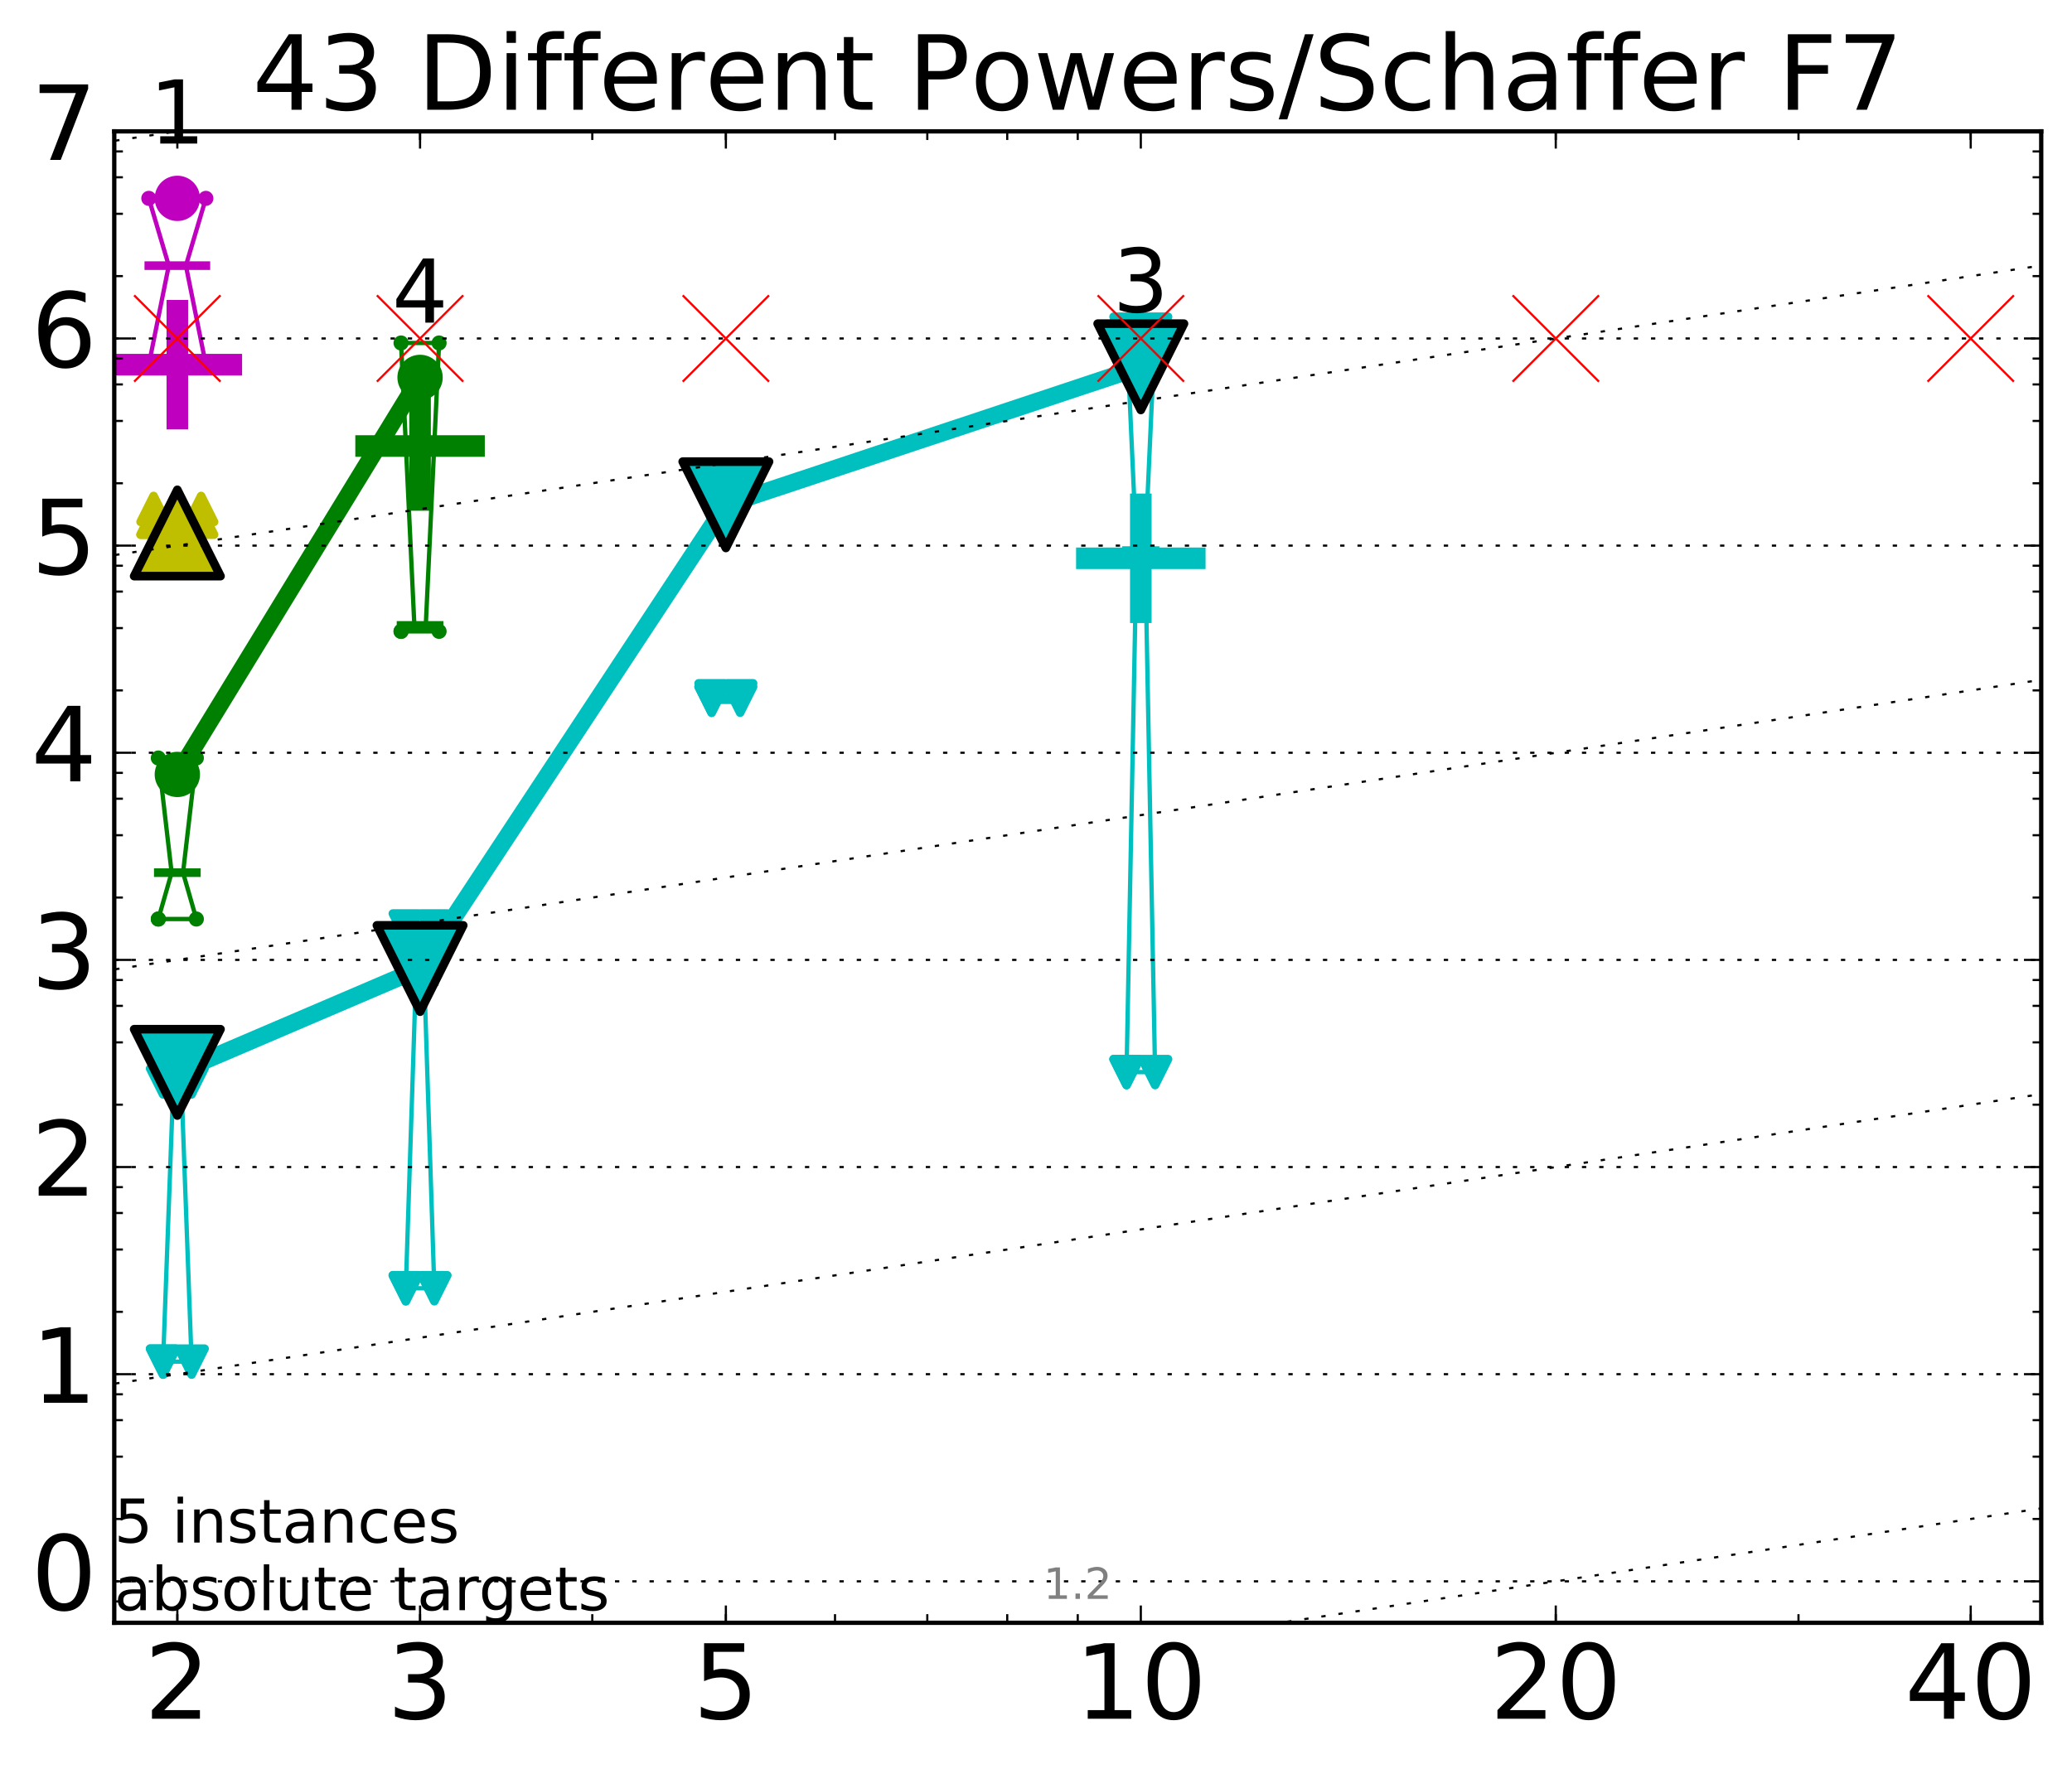 <?xml version="1.0" encoding="utf-8" standalone="no"?>
<!DOCTYPE svg PUBLIC "-//W3C//DTD SVG 1.1//EN"
  "http://www.w3.org/Graphics/SVG/1.1/DTD/svg11.dtd">
<!-- Created with matplotlib (http://matplotlib.org/) -->
<svg height="410pt" version="1.1" viewBox="0 0 480 410" width="480pt" xmlns="http://www.w3.org/2000/svg" xmlns:xlink="http://www.w3.org/1999/xlink">
 <defs>
  <style type="text/css">
*{stroke-linecap:butt;stroke-linejoin:round;stroke-miterlimit:100000;}
  </style>
 </defs>
 <g id="figure_1">
  <g id="patch_1">
   <path d="M 0 410.464 
L 480.07 410.464 
L 480.07 0 
L 0 0 
z
" style="fill:#ffffff;"/>
  </g>
  <g id="axes_1">
   <g id="patch_2">
    <path d="M 26.47 376.036 
L 472.87 376.036 
L 472.87 30.436 
L 26.47 30.436 
z
" style="fill:#ffffff;"/>
   </g>
   <g id="line2d_1">
    <defs>
     <path d="M -15 0 
L 15 0 
M 0 15 
L 0 -15 
" id="m4fd46cefb1" style="stroke:#00bfbf;stroke-width:5.0;"/>
    </defs>
    <g clip-path="url(#p96c2d76f89)">
     <use style="fill:#00bfbf;stroke:#00bfbf;stroke-width:5.0;" x="264.282" xlink:href="#m4fd46cefb1" y="129.37"/>
    </g>
   </g>
   <g id="line2d_2">
    <defs>
     <path d="M -15 0 
L 15 0 
M 0 15 
L 0 -15 
" id="m52aa591053" style="stroke:#008000;stroke-width:5.0;"/>
    </defs>
    <g clip-path="url(#p96c2d76f89)">
     <use style="fill:#008000;stroke:#008000;stroke-width:5.0;" x="97.312" xlink:href="#m52aa591053" y="103.351"/>
    </g>
   </g>
   <g id="line2d_3">
    <defs>
     <path d="M -15 0 
L 15 0 
M 0 15 
L 0 -15 
" id="mc93c96a874" style="stroke:#bf00bf;stroke-width:5.0;"/>
    </defs>
    <g clip-path="url(#p96c2d76f89)">
     <use style="fill:#bf00bf;stroke:#bf00bf;stroke-width:5.0;" x="41.082" xlink:href="#mc93c96a874" y="84.502"/>
    </g>
   </g>
   <g id="line2d_4">
    <path clip-path="url(#p96c2d76f89)" d="M 37.777 315.523 
L 40.09 252.714 
L 37.777 250.598 
L 44.386 250.598 
L 42.073 252.714 
L 44.386 315.523 
L 37.777 315.523 
" style="fill:none;stroke:#00bfbf;stroke-linecap:square;"/>
   </g>
   <g id="line2d_5">
    <path clip-path="url(#p96c2d76f89)" d="M 37.777 315.523 
L 44.386 315.523 
L 44.386 250.598 
L 37.777 250.598 
L 37.777 315.523 
" style="fill:none;"/>
    <defs>
     <path d="M -0 3 
L 3 -3 
L -3 -3 
z
" id="mcf5b5452c5" style="stroke:#00bfbf;stroke-linejoin:miter;stroke-width:2.0;"/>
    </defs>
    <g clip-path="url(#p96c2d76f89)">
     <use style="fill:#00bfbf;stroke:#00bfbf;stroke-linejoin:miter;stroke-width:2.0;" x="37.777" xlink:href="#mcf5b5452c5" y="315.523"/>
     <use style="fill:#00bfbf;stroke:#00bfbf;stroke-linejoin:miter;stroke-width:2.0;" x="44.386" xlink:href="#mcf5b5452c5" y="315.523"/>
     <use style="fill:#00bfbf;stroke:#00bfbf;stroke-linejoin:miter;stroke-width:2.0;" x="44.386" xlink:href="#mcf5b5452c5" y="250.598"/>
     <use style="fill:#00bfbf;stroke:#00bfbf;stroke-linejoin:miter;stroke-width:2.0;" x="37.777" xlink:href="#mcf5b5452c5" y="250.598"/>
     <use style="fill:#00bfbf;stroke:#00bfbf;stroke-linejoin:miter;stroke-width:2.0;" x="37.777" xlink:href="#mcf5b5452c5" y="315.523"/>
    </g>
   </g>
   <g id="line2d_6">
    <path clip-path="url(#p96c2d76f89)" d="M 37.777 252.714 
L 44.386 252.714 
" style="fill:none;stroke:#00bfbf;stroke-linecap:square;stroke-width:2.0;"/>
   </g>
   <g id="line2d_7">
    <path clip-path="url(#p96c2d76f89)" d="M 94.008 298.518 
L 96.321 227.438 
L 94.008 214.691 
L 100.617 214.691 
L 98.304 227.438 
L 100.617 298.518 
L 94.008 298.518 
" style="fill:none;stroke:#00bfbf;stroke-linecap:square;"/>
   </g>
   <g id="line2d_8">
    <path clip-path="url(#p96c2d76f89)" d="M 94.008 298.518 
L 100.617 298.518 
L 100.617 214.691 
L 94.008 214.691 
L 94.008 298.518 
" style="fill:none;"/>
    <g clip-path="url(#p96c2d76f89)">
     <use style="fill:#00bfbf;stroke:#00bfbf;stroke-linejoin:miter;stroke-width:2.0;" x="94.008" xlink:href="#mcf5b5452c5" y="298.518"/>
     <use style="fill:#00bfbf;stroke:#00bfbf;stroke-linejoin:miter;stroke-width:2.0;" x="100.617" xlink:href="#mcf5b5452c5" y="298.518"/>
     <use style="fill:#00bfbf;stroke:#00bfbf;stroke-linejoin:miter;stroke-width:2.0;" x="100.617" xlink:href="#mcf5b5452c5" y="214.691"/>
     <use style="fill:#00bfbf;stroke:#00bfbf;stroke-linejoin:miter;stroke-width:2.0;" x="94.008" xlink:href="#mcf5b5452c5" y="214.691"/>
     <use style="fill:#00bfbf;stroke:#00bfbf;stroke-linejoin:miter;stroke-width:2.0;" x="94.008" xlink:href="#mcf5b5452c5" y="298.518"/>
    </g>
   </g>
   <g id="line2d_9">
    <path clip-path="url(#p96c2d76f89)" d="M 94.008 227.438 
L 100.617 227.438 
" style="fill:none;stroke:#00bfbf;stroke-linecap:square;stroke-width:2.0;"/>
   </g>
   <g id="line2d_10">
    <path clip-path="url(#p96c2d76f89)" d="M 164.85 162.142 
L 167.163 162.142 
L 164.85 161.35 
L 171.459 161.35 
L 169.146 162.142 
L 171.459 162.142 
L 164.85 162.142 
" style="fill:none;stroke:#00bfbf;stroke-linecap:square;"/>
   </g>
   <g id="line2d_11">
    <path clip-path="url(#p96c2d76f89)" d="M 164.85 162.142 
L 171.459 162.142 
L 171.459 161.35 
L 164.85 161.35 
L 164.85 162.142 
" style="fill:none;"/>
    <g clip-path="url(#p96c2d76f89)">
     <use style="fill:#00bfbf;stroke:#00bfbf;stroke-linejoin:miter;stroke-width:2.0;" x="164.85" xlink:href="#mcf5b5452c5" y="162.142"/>
     <use style="fill:#00bfbf;stroke:#00bfbf;stroke-linejoin:miter;stroke-width:2.0;" x="171.459" xlink:href="#mcf5b5452c5" y="162.142"/>
     <use style="fill:#00bfbf;stroke:#00bfbf;stroke-linejoin:miter;stroke-width:2.0;" x="171.459" xlink:href="#mcf5b5452c5" y="161.35"/>
     <use style="fill:#00bfbf;stroke:#00bfbf;stroke-linejoin:miter;stroke-width:2.0;" x="164.85" xlink:href="#mcf5b5452c5" y="161.35"/>
     <use style="fill:#00bfbf;stroke:#00bfbf;stroke-linejoin:miter;stroke-width:2.0;" x="164.85" xlink:href="#mcf5b5452c5" y="162.142"/>
    </g>
   </g>
   <g id="line2d_12">
    <path clip-path="url(#p96c2d76f89)" d="M 164.85 162.142 
L 171.459 162.142 
" style="fill:none;stroke:#00bfbf;stroke-linecap:square;stroke-width:2.0;"/>
   </g>
   <g id="line2d_13">
    <path clip-path="url(#p96c2d76f89)" d="M 260.977 248.429 
L 263.29 127.574 
L 260.977 76.402 
L 267.586 76.402 
L 265.273 127.574 
L 267.586 248.429 
L 260.977 248.429 
" style="fill:none;stroke:#00bfbf;stroke-linecap:square;"/>
   </g>
   <g id="line2d_14">
    <path clip-path="url(#p96c2d76f89)" d="M 260.977 248.429 
L 267.586 248.429 
L 267.586 76.402 
L 260.977 76.402 
L 260.977 248.429 
" style="fill:none;"/>
    <g clip-path="url(#p96c2d76f89)">
     <use style="fill:#00bfbf;stroke:#00bfbf;stroke-linejoin:miter;stroke-width:2.0;" x="260.977" xlink:href="#mcf5b5452c5" y="248.429"/>
     <use style="fill:#00bfbf;stroke:#00bfbf;stroke-linejoin:miter;stroke-width:2.0;" x="267.586" xlink:href="#mcf5b5452c5" y="248.429"/>
     <use style="fill:#00bfbf;stroke:#00bfbf;stroke-linejoin:miter;stroke-width:2.0;" x="267.586" xlink:href="#mcf5b5452c5" y="76.402"/>
     <use style="fill:#00bfbf;stroke:#00bfbf;stroke-linejoin:miter;stroke-width:2.0;" x="260.977" xlink:href="#mcf5b5452c5" y="76.402"/>
     <use style="fill:#00bfbf;stroke:#00bfbf;stroke-linejoin:miter;stroke-width:2.0;" x="260.977" xlink:href="#mcf5b5452c5" y="248.429"/>
    </g>
   </g>
   <g id="line2d_15">
    <path clip-path="url(#p96c2d76f89)" d="M 260.977 127.574 
L 267.586 127.574 
" style="fill:none;stroke:#00bfbf;stroke-linecap:square;stroke-width:2.0;"/>
   </g>
   <g id="line2d_16">
    <path clip-path="url(#p96c2d76f89)" d="M 41.082 248.494 
L 97.312 224.43 
" style="fill:none;stroke:#00bfbf;stroke-linecap:square;stroke-width:4.0;"/>
   </g>
   <g id="line2d_17">
    <path clip-path="url(#p96c2d76f89)" d="M 97.312 224.43 
L 168.155 116.975 
" style="fill:none;stroke:#00bfbf;stroke-linecap:square;stroke-width:4.0;"/>
   </g>
   <g id="line2d_18">
    <path clip-path="url(#p96c2d76f89)" d="M 168.155 116.975 
L 264.282 85 
" style="fill:none;stroke:#00bfbf;stroke-linecap:square;stroke-width:4.0;"/>
   </g>
   <g id="line2d_19">
    <path clip-path="url(#p96c2d76f89)" d="M 41.082 248.494 
L 97.312 224.43 
L 168.155 116.975 
L 264.282 85 
" style="fill:none;"/>
    <defs>
     <path d="M -0 10 
L 10 -10 
L -10 -10 
z
" id="mdb2dae4ef2" style="stroke:#000000;stroke-linejoin:miter;stroke-width:2.0;"/>
    </defs>
    <g clip-path="url(#p96c2d76f89)">
     <use style="fill:#00bfbf;stroke:#000000;stroke-linejoin:miter;stroke-width:2.0;" x="41.082" xlink:href="#mdb2dae4ef2" y="248.494"/>
     <use style="fill:#00bfbf;stroke:#000000;stroke-linejoin:miter;stroke-width:2.0;" x="97.312" xlink:href="#mdb2dae4ef2" y="224.43"/>
     <use style="fill:#00bfbf;stroke:#000000;stroke-linejoin:miter;stroke-width:2.0;" x="168.155" xlink:href="#mdb2dae4ef2" y="116.975"/>
     <use style="fill:#00bfbf;stroke:#000000;stroke-linejoin:miter;stroke-width:2.0;" x="264.282" xlink:href="#mdb2dae4ef2" y="85"/>
    </g>
   </g>
   <g id="line2d_20">
    <path clip-path="url(#p96c2d76f89)" d="M 36.676 212.96 
L 39.76 202.219 
L 36.676 175.65 
L 45.488 175.65 
L 42.403 202.219 
L 45.488 212.96 
L 36.676 212.96 
" style="fill:none;stroke:#008000;stroke-linecap:square;"/>
   </g>
   <g id="line2d_21">
    <path clip-path="url(#p96c2d76f89)" d="M 36.676 212.96 
L 45.488 212.96 
L 45.488 175.65 
L 36.676 175.65 
L 36.676 212.96 
" style="fill:none;"/>
    <defs>
     <path d="M 0 1.5 
C 0.398 1.5 0.779 1.342 1.061 1.061 
C 1.342 0.779 1.5 0.398 1.5 0 
C 1.5 -0.398 1.342 -0.779 1.061 -1.061 
C 0.779 -1.342 0.398 -1.5 0 -1.5 
C -0.398 -1.5 -0.779 -1.342 -1.061 -1.061 
C -1.342 -0.779 -1.5 -0.398 -1.5 0 
C -1.5 0.398 -1.342 0.779 -1.061 1.061 
C -0.779 1.342 -0.398 1.5 0 1.5 
z
" id="ma5c322ac0b" style="stroke:#008000;stroke-width:0.5;"/>
    </defs>
    <g clip-path="url(#p96c2d76f89)">
     <use style="fill:#008000;stroke:#008000;stroke-width:0.5;" x="36.676" xlink:href="#ma5c322ac0b" y="212.96"/>
     <use style="fill:#008000;stroke:#008000;stroke-width:0.5;" x="45.488" xlink:href="#ma5c322ac0b" y="212.96"/>
     <use style="fill:#008000;stroke:#008000;stroke-width:0.5;" x="45.488" xlink:href="#ma5c322ac0b" y="175.65"/>
     <use style="fill:#008000;stroke:#008000;stroke-width:0.5;" x="36.676" xlink:href="#ma5c322ac0b" y="175.65"/>
     <use style="fill:#008000;stroke:#008000;stroke-width:0.5;" x="36.676" xlink:href="#ma5c322ac0b" y="212.96"/>
    </g>
   </g>
   <g id="line2d_22">
    <path clip-path="url(#p96c2d76f89)" d="M 36.676 202.219 
L 45.488 202.219 
" style="fill:none;stroke:#008000;stroke-linecap:square;stroke-width:2.0;"/>
   </g>
   <g id="line2d_23">
    <path clip-path="url(#p96c2d76f89)" d="M 92.906 146.301 
L 95.991 144.918 
L 92.906 79.477 
L 101.718 79.477 
L 98.634 144.918 
L 101.718 146.301 
L 92.906 146.301 
" style="fill:none;stroke:#008000;stroke-linecap:square;"/>
   </g>
   <g id="line2d_24">
    <path clip-path="url(#p96c2d76f89)" d="M 92.906 146.301 
L 101.718 146.301 
L 101.718 79.477 
L 92.906 79.477 
L 92.906 146.301 
" style="fill:none;"/>
    <g clip-path="url(#p96c2d76f89)">
     <use style="fill:#008000;stroke:#008000;stroke-width:0.5;" x="92.906" xlink:href="#ma5c322ac0b" y="146.301"/>
     <use style="fill:#008000;stroke:#008000;stroke-width:0.5;" x="101.718" xlink:href="#ma5c322ac0b" y="146.301"/>
     <use style="fill:#008000;stroke:#008000;stroke-width:0.5;" x="101.718" xlink:href="#ma5c322ac0b" y="79.477"/>
     <use style="fill:#008000;stroke:#008000;stroke-width:0.5;" x="92.906" xlink:href="#ma5c322ac0b" y="79.477"/>
     <use style="fill:#008000;stroke:#008000;stroke-width:0.5;" x="92.906" xlink:href="#ma5c322ac0b" y="146.301"/>
    </g>
   </g>
   <g id="line2d_25">
    <path clip-path="url(#p96c2d76f89)" d="M 92.906 144.918 
L 101.718 144.918 
" style="fill:none;stroke:#008000;stroke-linecap:square;stroke-width:2.0;"/>
   </g>
   <g id="line2d_26">
    <path clip-path="url(#p96c2d76f89)" d="M 41.082 179.456 
L 97.312 87.455 
" style="fill:none;stroke:#008000;stroke-linecap:square;stroke-width:4.0;"/>
   </g>
   <g id="line2d_27">
    <path clip-path="url(#p96c2d76f89)" d="M 41.082 179.456 
L 97.312 87.455 
" style="fill:none;"/>
    <defs>
     <path d="M 0 5 
C 1.326 5 2.598 4.473 3.536 3.536 
C 4.473 2.598 5 1.326 5 0 
C 5 -1.326 4.473 -2.598 3.536 -3.536 
C 2.598 -4.473 1.326 -5 0 -5 
C -1.326 -5 -2.598 -4.473 -3.536 -3.536 
C -4.473 -2.598 -5 -1.326 -5 0 
C -5 1.326 -4.473 2.598 -3.536 3.536 
C -2.598 4.473 -1.326 5 0 5 
z
" id="m3bf4ccebdd" style="stroke:#008000;stroke-width:0.5;"/>
    </defs>
    <g clip-path="url(#p96c2d76f89)">
     <use style="fill:#008000;stroke:#008000;stroke-width:0.5;" x="41.082" xlink:href="#m3bf4ccebdd" y="179.456"/>
     <use style="fill:#008000;stroke:#008000;stroke-width:0.5;" x="97.312" xlink:href="#m3bf4ccebdd" y="87.455"/>
    </g>
   </g>
   <g id="line2d_28">
    <path clip-path="url(#p96c2d76f89)" d="M 35.574 120.887 
L 39.429 119.357 
L 35.574 117.931 
L 46.589 117.931 
L 42.734 119.357 
L 46.589 120.887 
L 35.574 120.887 
" style="fill:none;stroke:#bfbf00;stroke-linecap:square;"/>
   </g>
   <g id="line2d_29">
    <path clip-path="url(#p96c2d76f89)" d="M 35.574 120.887 
L 46.589 120.887 
L 46.589 117.931 
L 35.574 117.931 
L 35.574 120.887 
" style="fill:none;"/>
    <defs>
     <path d="M 0 -3 
L -3 3 
L 3 3 
z
" id="m027281fdcb" style="stroke:#bfbf00;stroke-linejoin:miter;stroke-width:2.0;"/>
    </defs>
    <g clip-path="url(#p96c2d76f89)">
     <use style="fill:#bfbf00;stroke:#bfbf00;stroke-linejoin:miter;stroke-width:2.0;" x="35.574" xlink:href="#m027281fdcb" y="120.887"/>
     <use style="fill:#bfbf00;stroke:#bfbf00;stroke-linejoin:miter;stroke-width:2.0;" x="46.589" xlink:href="#m027281fdcb" y="120.887"/>
     <use style="fill:#bfbf00;stroke:#bfbf00;stroke-linejoin:miter;stroke-width:2.0;" x="46.589" xlink:href="#m027281fdcb" y="117.931"/>
     <use style="fill:#bfbf00;stroke:#bfbf00;stroke-linejoin:miter;stroke-width:2.0;" x="35.574" xlink:href="#m027281fdcb" y="117.931"/>
     <use style="fill:#bfbf00;stroke:#bfbf00;stroke-linejoin:miter;stroke-width:2.0;" x="35.574" xlink:href="#m027281fdcb" y="120.887"/>
    </g>
   </g>
   <g id="line2d_30">
    <path clip-path="url(#p96c2d76f89)" d="M 35.574 119.357 
L 46.589 119.357 
" style="fill:none;stroke:#bfbf00;stroke-linecap:square;stroke-width:2.0;"/>
   </g>
   <g id="line2d_31">
    <path clip-path="url(#p96c2d76f89)" d="M 41.082 123.502 
" style="fill:none;"/>
    <defs>
     <path d="M 0 -10 
L -10 10 
L 10 10 
z
" id="m671e6e235b" style="stroke:#000000;stroke-linejoin:miter;stroke-width:2.0;"/>
    </defs>
    <g clip-path="url(#p96c2d76f89)">
     <use style="fill:#bfbf00;stroke:#000000;stroke-linejoin:miter;stroke-width:2.0;" x="41.082" xlink:href="#m671e6e235b" y="123.502"/>
    </g>
   </g>
   <g id="line2d_32">
    <path clip-path="url(#p96c2d76f89)" d="M 34.473 84.502 
L 39.099 61.554 
L 34.473 45.966 
L 47.691 45.966 
L 43.064 61.554 
L 47.691 84.502 
L 34.473 84.502 
" style="fill:none;stroke:#bf00bf;stroke-linecap:square;"/>
   </g>
   <g id="line2d_33">
    <path clip-path="url(#p96c2d76f89)" d="M 34.473 84.502 
L 47.691 84.502 
L 47.691 45.966 
L 34.473 45.966 
L 34.473 84.502 
" style="fill:none;"/>
    <defs>
     <path d="M 0 1.5 
C 0.398 1.5 0.779 1.342 1.061 1.061 
C 1.342 0.779 1.5 0.398 1.5 0 
C 1.5 -0.398 1.342 -0.779 1.061 -1.061 
C 0.779 -1.342 0.398 -1.5 0 -1.5 
C -0.398 -1.5 -0.779 -1.342 -1.061 -1.061 
C -1.342 -0.779 -1.5 -0.398 -1.5 0 
C -1.5 0.398 -1.342 0.779 -1.061 1.061 
C -0.779 1.342 -0.398 1.5 0 1.5 
z
" id="mb44e2ba766" style="stroke:#bf00bf;stroke-width:0.5;"/>
    </defs>
    <g clip-path="url(#p96c2d76f89)">
     <use style="fill:#bf00bf;stroke:#bf00bf;stroke-width:0.5;" x="34.473" xlink:href="#mb44e2ba766" y="84.502"/>
     <use style="fill:#bf00bf;stroke:#bf00bf;stroke-width:0.5;" x="47.691" xlink:href="#mb44e2ba766" y="84.502"/>
     <use style="fill:#bf00bf;stroke:#bf00bf;stroke-width:0.5;" x="47.691" xlink:href="#mb44e2ba766" y="45.966"/>
     <use style="fill:#bf00bf;stroke:#bf00bf;stroke-width:0.5;" x="34.473" xlink:href="#mb44e2ba766" y="45.966"/>
     <use style="fill:#bf00bf;stroke:#bf00bf;stroke-width:0.5;" x="34.473" xlink:href="#mb44e2ba766" y="84.502"/>
    </g>
   </g>
   <g id="line2d_34">
    <path clip-path="url(#p96c2d76f89)" d="M 34.473 61.554 
L 47.691 61.554 
" style="fill:none;stroke:#bf00bf;stroke-linecap:square;stroke-width:2.0;"/>
   </g>
   <g id="line2d_35">
    <path clip-path="url(#p96c2d76f89)" d="M 41.082 45.966 
" style="fill:none;"/>
    <defs>
     <path d="M 0 5 
C 1.326 5 2.598 4.473 3.536 3.536 
C 4.473 2.598 5 1.326 5 0 
C 5 -1.326 4.473 -2.598 3.536 -3.536 
C 2.598 -4.473 1.326 -5 0 -5 
C -1.326 -5 -2.598 -4.473 -3.536 -3.536 
C -4.473 -2.598 -5 -1.326 -5 0 
C -5 1.326 -4.473 2.598 -3.536 3.536 
C -2.598 4.473 -1.326 5 0 5 
z
" id="m6dce873155" style="stroke:#bf00bf;stroke-width:0.5;"/>
    </defs>
    <g clip-path="url(#p96c2d76f89)">
     <use style="fill:#bf00bf;stroke:#bf00bf;stroke-width:0.5;" x="41.082" xlink:href="#m6dce873155" y="45.966"/>
    </g>
   </g>
   <g id="line2d_36"/>
   <g id="line2d_37"/>
   <g id="line2d_38"/>
   <g id="line2d_39"/>
   <g id="line2d_40"/>
   <g id="line2d_41">
    <defs>
     <path d="M -10 10 
L 10 -10 
M -10 -10 
L 10 10 
" id="m601a0db86b" style="stroke:#ff0000;stroke-width:0.5;"/>
    </defs>
    <g clip-path="url(#p96c2d76f89)">
     <use style="fill:#ff0000;stroke:#ff0000;stroke-width:0.5;" x="41.082" xlink:href="#m601a0db86b" y="78.436"/>
     <use style="fill:#ff0000;stroke:#ff0000;stroke-width:0.5;" x="97.312" xlink:href="#m601a0db86b" y="78.436"/>
     <use style="fill:#ff0000;stroke:#ff0000;stroke-width:0.5;" x="168.155" xlink:href="#m601a0db86b" y="78.436"/>
     <use style="fill:#ff0000;stroke:#ff0000;stroke-width:0.5;" x="264.282" xlink:href="#m601a0db86b" y="78.436"/>
     <use style="fill:#ff0000;stroke:#ff0000;stroke-width:0.5;" x="360.409" xlink:href="#m601a0db86b" y="78.436"/>
     <use style="fill:#ff0000;stroke:#ff0000;stroke-width:0.5;" x="456.536" xlink:href="#m601a0db86b" y="78.436"/>
    </g>
   </g>
   <g id="line2d_42">
    <path clip-path="url(#p96c2d76f89)" d="M 60.857 411.464 
L 481.07 348.299 
" style="fill:none;stroke:#000000;stroke-dasharray:1,3;stroke-dashoffset:0.0;stroke-width:0.5;"/>
   </g>
   <g id="line2d_43">
    <path clip-path="url(#p96c2d76f89)" d="M -1 324.762 
L 481.07 252.299 
" style="fill:none;stroke:#000000;stroke-dasharray:1,3;stroke-dashoffset:0.0;stroke-width:0.5;"/>
   </g>
   <g id="line2d_44">
    <path clip-path="url(#p96c2d76f89)" d="M -1 228.762 
L 481.07 156.299 
" style="fill:none;stroke:#000000;stroke-dasharray:1,3;stroke-dashoffset:0.0;stroke-width:0.5;"/>
   </g>
   <g id="line2d_45">
    <path clip-path="url(#p96c2d76f89)" d="M -1 132.762 
L 481.07 60.299 
" style="fill:none;stroke:#000000;stroke-dasharray:1,3;stroke-dashoffset:0.0;stroke-width:0.5;"/>
   </g>
   <g id="line2d_46">
    <path clip-path="url(#p96c2d76f89)" d="M -1 36.762 
L 250.216 -1 
" style="fill:none;stroke:#000000;stroke-dasharray:1,3;stroke-dashoffset:0.0;stroke-width:0.5;"/>
   </g>
   <g id="patch_3">
    <path d="M 26.47 30.436 
L 472.87 30.436 
" style="fill:none;stroke:#000000;stroke-linecap:square;stroke-linejoin:miter;"/>
   </g>
   <g id="patch_4">
    <path d="M 472.87 376.036 
L 472.87 30.436 
" style="fill:none;stroke:#000000;stroke-linecap:square;stroke-linejoin:miter;"/>
   </g>
   <g id="patch_5">
    <path d="M 26.47 376.036 
L 472.87 376.036 
" style="fill:none;stroke:#000000;stroke-linecap:square;stroke-linejoin:miter;"/>
   </g>
   <g id="patch_6">
    <path d="M 26.47 376.036 
L 26.47 30.436 
" style="fill:none;stroke:#000000;stroke-linecap:square;stroke-linejoin:miter;"/>
   </g>
   <g id="matplotlib.axis_1">
    <g id="xtick_1">
     <g id="line2d_47">
      <defs>
       <path d="M 0 0 
L 0 -4 
" id="m927eafeaa1" style="stroke:#000000;stroke-width:0.5;"/>
      </defs>
      <g>
       <use style="stroke:#000000;stroke-width:0.5;" x="41.082" xlink:href="#m927eafeaa1" y="376.036"/>
      </g>
     </g>
     <g id="line2d_48">
      <defs>
       <path d="M 0 0 
L 0 4 
" id="m6b9cf4e0ba" style="stroke:#000000;stroke-width:0.5;"/>
      </defs>
      <g>
       <use style="stroke:#000000;stroke-width:0.5;" x="41.082" xlink:href="#m6b9cf4e0ba" y="30.436"/>
      </g>
     </g>
     <g id="text_1">
      <!-- 2 -->
      <defs>
       <path d="M 19.188 8.297 
L 53.609 8.297 
L 53.609 0 
L 7.328 0 
L 7.328 8.297 
Q 12.938 14.109 22.625 23.891 
Q 32.328 33.688 34.812 36.531 
Q 39.547 41.844 41.422 45.531 
Q 43.312 49.219 43.312 52.781 
Q 43.312 58.594 39.234 62.25 
Q 35.156 65.922 28.609 65.922 
Q 23.969 65.922 18.812 64.312 
Q 13.672 62.703 7.812 59.422 
L 7.812 69.391 
Q 13.766 71.781 18.938 73 
Q 24.125 74.219 28.422 74.219 
Q 39.75 74.219 46.484 68.547 
Q 53.219 62.891 53.219 53.422 
Q 53.219 48.922 51.531 44.891 
Q 49.859 40.875 45.406 35.406 
Q 44.188 33.984 37.641 27.219 
Q 31.109 20.453 19.188 8.297 
" id="BitstreamVeraSans-Roman-32"/>
      </defs>
      <g transform="translate(33.447 398.272)scale(0.24 -0.24)">
       <use xlink:href="#BitstreamVeraSans-Roman-32"/>
      </g>
     </g>
    </g>
    <g id="xtick_2">
     <g id="line2d_49">
      <g>
       <use style="stroke:#000000;stroke-width:0.5;" x="97.312" xlink:href="#m927eafeaa1" y="376.036"/>
      </g>
     </g>
     <g id="line2d_50">
      <g>
       <use style="stroke:#000000;stroke-width:0.5;" x="97.312" xlink:href="#m6b9cf4e0ba" y="30.436"/>
      </g>
     </g>
     <g id="text_2">
      <!-- 3 -->
      <defs>
       <path d="M 40.578 39.312 
Q 47.656 37.797 51.625 33 
Q 55.609 28.219 55.609 21.188 
Q 55.609 10.406 48.188 4.484 
Q 40.766 -1.422 27.094 -1.422 
Q 22.516 -1.422 17.656 -0.516 
Q 12.797 0.391 7.625 2.203 
L 7.625 11.719 
Q 11.719 9.328 16.594 8.109 
Q 21.484 6.891 26.812 6.891 
Q 36.078 6.891 40.938 10.547 
Q 45.797 14.203 45.797 21.188 
Q 45.797 27.641 41.281 31.266 
Q 36.766 34.906 28.719 34.906 
L 20.219 34.906 
L 20.219 43.016 
L 29.109 43.016 
Q 36.375 43.016 40.234 45.922 
Q 44.094 48.828 44.094 54.297 
Q 44.094 59.906 40.109 62.906 
Q 36.141 65.922 28.719 65.922 
Q 24.656 65.922 20.016 65.031 
Q 15.375 64.156 9.812 62.312 
L 9.812 71.094 
Q 15.438 72.656 20.344 73.438 
Q 25.25 74.219 29.594 74.219 
Q 40.828 74.219 47.359 69.109 
Q 53.906 64.016 53.906 55.328 
Q 53.906 49.266 50.438 45.094 
Q 46.969 40.922 40.578 39.312 
" id="BitstreamVeraSans-Roman-33"/>
      </defs>
      <g transform="translate(89.677 398.272)scale(0.24 -0.24)">
       <use xlink:href="#BitstreamVeraSans-Roman-33"/>
      </g>
     </g>
    </g>
    <g id="xtick_3">
     <g id="line2d_51">
      <g>
       <use style="stroke:#000000;stroke-width:0.5;" x="168.155" xlink:href="#m927eafeaa1" y="376.036"/>
      </g>
     </g>
     <g id="line2d_52">
      <g>
       <use style="stroke:#000000;stroke-width:0.5;" x="168.155" xlink:href="#m6b9cf4e0ba" y="30.436"/>
      </g>
     </g>
     <g id="text_3">
      <!-- 5 -->
      <defs>
       <path d="M 10.797 72.906 
L 49.516 72.906 
L 49.516 64.594 
L 19.828 64.594 
L 19.828 46.734 
Q 21.969 47.469 24.109 47.828 
Q 26.266 48.188 28.422 48.188 
Q 40.625 48.188 47.75 41.5 
Q 54.891 34.812 54.891 23.391 
Q 54.891 11.625 47.562 5.094 
Q 40.234 -1.422 26.906 -1.422 
Q 22.312 -1.422 17.547 -0.641 
Q 12.797 0.141 7.719 1.703 
L 7.719 11.625 
Q 12.109 9.234 16.797 8.062 
Q 21.484 6.891 26.703 6.891 
Q 35.156 6.891 40.078 11.328 
Q 45.016 15.766 45.016 23.391 
Q 45.016 31 40.078 35.438 
Q 35.156 39.891 26.703 39.891 
Q 22.75 39.891 18.812 39.016 
Q 14.891 38.141 10.797 36.281 
z
" id="BitstreamVeraSans-Roman-35"/>
      </defs>
      <g transform="translate(160.52 398.272)scale(0.24 -0.24)">
       <use xlink:href="#BitstreamVeraSans-Roman-35"/>
      </g>
     </g>
    </g>
    <g id="xtick_4">
     <g id="line2d_53">
      <g>
       <use style="stroke:#000000;stroke-width:0.5;" x="264.282" xlink:href="#m927eafeaa1" y="376.036"/>
      </g>
     </g>
     <g id="line2d_54">
      <g>
       <use style="stroke:#000000;stroke-width:0.5;" x="264.282" xlink:href="#m6b9cf4e0ba" y="30.436"/>
      </g>
     </g>
     <g id="text_4">
      <!-- 10 -->
      <defs>
       <path d="M 31.781 66.406 
Q 24.172 66.406 20.328 58.906 
Q 16.5 51.422 16.5 36.375 
Q 16.5 21.391 20.328 13.891 
Q 24.172 6.391 31.781 6.391 
Q 39.453 6.391 43.281 13.891 
Q 47.125 21.391 47.125 36.375 
Q 47.125 51.422 43.281 58.906 
Q 39.453 66.406 31.781 66.406 
M 31.781 74.219 
Q 44.047 74.219 50.516 64.516 
Q 56.984 54.828 56.984 36.375 
Q 56.984 17.969 50.516 8.266 
Q 44.047 -1.422 31.781 -1.422 
Q 19.531 -1.422 13.062 8.266 
Q 6.594 17.969 6.594 36.375 
Q 6.594 54.828 13.062 64.516 
Q 19.531 74.219 31.781 74.219 
" id="BitstreamVeraSans-Roman-30"/>
       <path d="M 12.406 8.297 
L 28.516 8.297 
L 28.516 63.922 
L 10.984 60.406 
L 10.984 69.391 
L 28.422 72.906 
L 38.281 72.906 
L 38.281 8.297 
L 54.391 8.297 
L 54.391 0 
L 12.406 0 
z
" id="BitstreamVeraSans-Roman-31"/>
      </defs>
      <g transform="translate(249.012 398.272)scale(0.24 -0.24)">
       <use xlink:href="#BitstreamVeraSans-Roman-31"/>
       <use x="63.623" xlink:href="#BitstreamVeraSans-Roman-30"/>
      </g>
     </g>
    </g>
    <g id="xtick_5">
     <g id="line2d_55">
      <g>
       <use style="stroke:#000000;stroke-width:0.5;" x="360.409" xlink:href="#m927eafeaa1" y="376.036"/>
      </g>
     </g>
     <g id="line2d_56">
      <g>
       <use style="stroke:#000000;stroke-width:0.5;" x="360.409" xlink:href="#m6b9cf4e0ba" y="30.436"/>
      </g>
     </g>
     <g id="text_5">
      <!-- 20 -->
      <g transform="translate(345.139 398.272)scale(0.24 -0.24)">
       <use xlink:href="#BitstreamVeraSans-Roman-32"/>
       <use x="63.623" xlink:href="#BitstreamVeraSans-Roman-30"/>
      </g>
     </g>
    </g>
    <g id="xtick_6">
     <g id="line2d_57">
      <g>
       <use style="stroke:#000000;stroke-width:0.5;" x="456.536" xlink:href="#m927eafeaa1" y="376.036"/>
      </g>
     </g>
     <g id="line2d_58">
      <g>
       <use style="stroke:#000000;stroke-width:0.5;" x="456.536" xlink:href="#m6b9cf4e0ba" y="30.436"/>
      </g>
     </g>
     <g id="text_6">
      <!-- 40 -->
      <defs>
       <path d="M 37.797 64.312 
L 12.891 25.391 
L 37.797 25.391 
z
M 35.203 72.906 
L 47.609 72.906 
L 47.609 25.391 
L 58.016 25.391 
L 58.016 17.188 
L 47.609 17.188 
L 47.609 0 
L 37.797 0 
L 37.797 17.188 
L 4.891 17.188 
L 4.891 26.703 
z
" id="BitstreamVeraSans-Roman-34"/>
      </defs>
      <g transform="translate(441.266 398.272)scale(0.24 -0.24)">
       <use xlink:href="#BitstreamVeraSans-Roman-34"/>
       <use x="63.623" xlink:href="#BitstreamVeraSans-Roman-30"/>
      </g>
     </g>
    </g>
    <g id="xtick_7">
     <g id="line2d_59">
      <defs>
       <path d="M 0 0 
L 0 -2 
" id="md9b5ac4411" style="stroke:#000000;stroke-width:0.5;"/>
      </defs>
      <g>
       <use style="stroke:#000000;stroke-width:0.5;" x="41.082" xlink:href="#md9b5ac4411" y="376.036"/>
      </g>
     </g>
     <g id="line2d_60">
      <defs>
       <path d="M 0 0 
L 0 2 
" id="m7e6cdca9bf" style="stroke:#000000;stroke-width:0.5;"/>
      </defs>
      <g>
       <use style="stroke:#000000;stroke-width:0.5;" x="41.082" xlink:href="#m7e6cdca9bf" y="30.436"/>
      </g>
     </g>
    </g>
    <g id="xtick_8">
     <g id="line2d_61">
      <g>
       <use style="stroke:#000000;stroke-width:0.5;" x="97.312" xlink:href="#md9b5ac4411" y="376.036"/>
      </g>
     </g>
     <g id="line2d_62">
      <g>
       <use style="stroke:#000000;stroke-width:0.5;" x="97.312" xlink:href="#m7e6cdca9bf" y="30.436"/>
      </g>
     </g>
    </g>
    <g id="xtick_9">
     <g id="line2d_63">
      <g>
       <use style="stroke:#000000;stroke-width:0.5;" x="137.209" xlink:href="#md9b5ac4411" y="376.036"/>
      </g>
     </g>
     <g id="line2d_64">
      <g>
       <use style="stroke:#000000;stroke-width:0.5;" x="137.209" xlink:href="#m7e6cdca9bf" y="30.436"/>
      </g>
     </g>
    </g>
    <g id="xtick_10">
     <g id="line2d_65">
      <g>
       <use style="stroke:#000000;stroke-width:0.5;" x="168.155" xlink:href="#md9b5ac4411" y="376.036"/>
      </g>
     </g>
     <g id="line2d_66">
      <g>
       <use style="stroke:#000000;stroke-width:0.5;" x="168.155" xlink:href="#m7e6cdca9bf" y="30.436"/>
      </g>
     </g>
    </g>
    <g id="xtick_11">
     <g id="line2d_67">
      <g>
       <use style="stroke:#000000;stroke-width:0.5;" x="193.439" xlink:href="#md9b5ac4411" y="376.036"/>
      </g>
     </g>
     <g id="line2d_68">
      <g>
       <use style="stroke:#000000;stroke-width:0.5;" x="193.439" xlink:href="#m7e6cdca9bf" y="30.436"/>
      </g>
     </g>
    </g>
    <g id="xtick_12">
     <g id="line2d_69">
      <g>
       <use style="stroke:#000000;stroke-width:0.5;" x="214.817" xlink:href="#md9b5ac4411" y="376.036"/>
      </g>
     </g>
     <g id="line2d_70">
      <g>
       <use style="stroke:#000000;stroke-width:0.5;" x="214.817" xlink:href="#m7e6cdca9bf" y="30.436"/>
      </g>
     </g>
    </g>
    <g id="xtick_13">
     <g id="line2d_71">
      <g>
       <use style="stroke:#000000;stroke-width:0.5;" x="233.336" xlink:href="#md9b5ac4411" y="376.036"/>
      </g>
     </g>
     <g id="line2d_72">
      <g>
       <use style="stroke:#000000;stroke-width:0.5;" x="233.336" xlink:href="#m7e6cdca9bf" y="30.436"/>
      </g>
     </g>
    </g>
    <g id="xtick_14">
     <g id="line2d_73">
      <g>
       <use style="stroke:#000000;stroke-width:0.5;" x="249.67" xlink:href="#md9b5ac4411" y="376.036"/>
      </g>
     </g>
     <g id="line2d_74">
      <g>
       <use style="stroke:#000000;stroke-width:0.5;" x="249.67" xlink:href="#m7e6cdca9bf" y="30.436"/>
      </g>
     </g>
    </g>
    <g id="xtick_15">
     <g id="line2d_75">
      <g>
       <use style="stroke:#000000;stroke-width:0.5;" x="360.409" xlink:href="#md9b5ac4411" y="376.036"/>
      </g>
     </g>
     <g id="line2d_76">
      <g>
       <use style="stroke:#000000;stroke-width:0.5;" x="360.409" xlink:href="#m7e6cdca9bf" y="30.436"/>
      </g>
     </g>
    </g>
    <g id="xtick_16">
     <g id="line2d_77">
      <g>
       <use style="stroke:#000000;stroke-width:0.5;" x="416.639" xlink:href="#md9b5ac4411" y="376.036"/>
      </g>
     </g>
     <g id="line2d_78">
      <g>
       <use style="stroke:#000000;stroke-width:0.5;" x="416.639" xlink:href="#m7e6cdca9bf" y="30.436"/>
      </g>
     </g>
    </g>
    <g id="xtick_17">
     <g id="line2d_79">
      <g>
       <use style="stroke:#000000;stroke-width:0.5;" x="456.536" xlink:href="#md9b5ac4411" y="376.036"/>
      </g>
     </g>
     <g id="line2d_80">
      <g>
       <use style="stroke:#000000;stroke-width:0.5;" x="456.536" xlink:href="#m7e6cdca9bf" y="30.436"/>
      </g>
     </g>
    </g>
   </g>
   <g id="matplotlib.axis_2">
    <g id="ytick_1">
     <g id="line2d_81">
      <path clip-path="url(#p96c2d76f89)" d="M 26.47 366.436 
L 472.87 366.436 
" style="fill:none;stroke:#000000;stroke-dasharray:1,3;stroke-dashoffset:0.0;stroke-width:0.5;"/>
     </g>
     <g id="line2d_82">
      <defs>
       <path d="M 0 0 
L 4 0 
" id="m57325c5875" style="stroke:#000000;stroke-width:0.5;"/>
      </defs>
      <g>
       <use style="stroke:#000000;stroke-width:0.5;" x="26.47" xlink:href="#m57325c5875" y="366.436"/>
      </g>
     </g>
     <g id="line2d_83">
      <defs>
       <path d="M 0 0 
L -4 0 
" id="m110a6d02c5" style="stroke:#000000;stroke-width:0.5;"/>
      </defs>
      <g>
       <use style="stroke:#000000;stroke-width:0.5;" x="472.87" xlink:href="#m110a6d02c5" y="366.436"/>
      </g>
     </g>
     <g id="text_7">
      <!-- 0 -->
      <g transform="translate(7.2 373.059)scale(0.24 -0.24)">
       <use xlink:href="#BitstreamVeraSans-Roman-30"/>
      </g>
     </g>
    </g>
    <g id="ytick_2">
     <g id="line2d_84">
      <path clip-path="url(#p96c2d76f89)" d="M 26.47 318.436 
L 472.87 318.436 
" style="fill:none;stroke:#000000;stroke-dasharray:1,3;stroke-dashoffset:0.0;stroke-width:0.5;"/>
     </g>
     <g id="line2d_85">
      <g>
       <use style="stroke:#000000;stroke-width:0.5;" x="26.47" xlink:href="#m57325c5875" y="318.436"/>
      </g>
     </g>
     <g id="line2d_86">
      <g>
       <use style="stroke:#000000;stroke-width:0.5;" x="472.87" xlink:href="#m110a6d02c5" y="318.436"/>
      </g>
     </g>
     <g id="text_8">
      <!-- 1 -->
      <g transform="translate(7.2 325.059)scale(0.24 -0.24)">
       <use xlink:href="#BitstreamVeraSans-Roman-31"/>
      </g>
     </g>
    </g>
    <g id="ytick_3">
     <g id="line2d_87">
      <path clip-path="url(#p96c2d76f89)" d="M 26.47 270.436 
L 472.87 270.436 
" style="fill:none;stroke:#000000;stroke-dasharray:1,3;stroke-dashoffset:0.0;stroke-width:0.5;"/>
     </g>
     <g id="line2d_88">
      <g>
       <use style="stroke:#000000;stroke-width:0.5;" x="26.47" xlink:href="#m57325c5875" y="270.436"/>
      </g>
     </g>
     <g id="line2d_89">
      <g>
       <use style="stroke:#000000;stroke-width:0.5;" x="472.87" xlink:href="#m110a6d02c5" y="270.436"/>
      </g>
     </g>
     <g id="text_9">
      <!-- 2 -->
      <g transform="translate(7.2 277.059)scale(0.24 -0.24)">
       <use xlink:href="#BitstreamVeraSans-Roman-32"/>
      </g>
     </g>
    </g>
    <g id="ytick_4">
     <g id="line2d_90">
      <path clip-path="url(#p96c2d76f89)" d="M 26.47 222.436 
L 472.87 222.436 
" style="fill:none;stroke:#000000;stroke-dasharray:1,3;stroke-dashoffset:0.0;stroke-width:0.5;"/>
     </g>
     <g id="line2d_91">
      <g>
       <use style="stroke:#000000;stroke-width:0.5;" x="26.47" xlink:href="#m57325c5875" y="222.436"/>
      </g>
     </g>
     <g id="line2d_92">
      <g>
       <use style="stroke:#000000;stroke-width:0.5;" x="472.87" xlink:href="#m110a6d02c5" y="222.436"/>
      </g>
     </g>
     <g id="text_10">
      <!-- 3 -->
      <g transform="translate(7.2 229.059)scale(0.24 -0.24)">
       <use xlink:href="#BitstreamVeraSans-Roman-33"/>
      </g>
     </g>
    </g>
    <g id="ytick_5">
     <g id="line2d_93">
      <path clip-path="url(#p96c2d76f89)" d="M 26.47 174.436 
L 472.87 174.436 
" style="fill:none;stroke:#000000;stroke-dasharray:1,3;stroke-dashoffset:0.0;stroke-width:0.5;"/>
     </g>
     <g id="line2d_94">
      <g>
       <use style="stroke:#000000;stroke-width:0.5;" x="26.47" xlink:href="#m57325c5875" y="174.436"/>
      </g>
     </g>
     <g id="line2d_95">
      <g>
       <use style="stroke:#000000;stroke-width:0.5;" x="472.87" xlink:href="#m110a6d02c5" y="174.436"/>
      </g>
     </g>
     <g id="text_11">
      <!-- 4 -->
      <g transform="translate(7.2 181.059)scale(0.24 -0.24)">
       <use xlink:href="#BitstreamVeraSans-Roman-34"/>
      </g>
     </g>
    </g>
    <g id="ytick_6">
     <g id="line2d_96">
      <path clip-path="url(#p96c2d76f89)" d="M 26.47 126.436 
L 472.87 126.436 
" style="fill:none;stroke:#000000;stroke-dasharray:1,3;stroke-dashoffset:0.0;stroke-width:0.5;"/>
     </g>
     <g id="line2d_97">
      <g>
       <use style="stroke:#000000;stroke-width:0.5;" x="26.47" xlink:href="#m57325c5875" y="126.436"/>
      </g>
     </g>
     <g id="line2d_98">
      <g>
       <use style="stroke:#000000;stroke-width:0.5;" x="472.87" xlink:href="#m110a6d02c5" y="126.436"/>
      </g>
     </g>
     <g id="text_12">
      <!-- 5 -->
      <g transform="translate(7.2 133.059)scale(0.24 -0.24)">
       <use xlink:href="#BitstreamVeraSans-Roman-35"/>
      </g>
     </g>
    </g>
    <g id="ytick_7">
     <g id="line2d_99">
      <path clip-path="url(#p96c2d76f89)" d="M 26.47 78.436 
L 472.87 78.436 
" style="fill:none;stroke:#000000;stroke-dasharray:1,3;stroke-dashoffset:0.0;stroke-width:0.5;"/>
     </g>
     <g id="line2d_100">
      <g>
       <use style="stroke:#000000;stroke-width:0.5;" x="26.47" xlink:href="#m57325c5875" y="78.436"/>
      </g>
     </g>
     <g id="line2d_101">
      <g>
       <use style="stroke:#000000;stroke-width:0.5;" x="472.87" xlink:href="#m110a6d02c5" y="78.436"/>
      </g>
     </g>
     <g id="text_13">
      <!-- 6 -->
      <defs>
       <path d="M 33.016 40.375 
Q 26.375 40.375 22.484 35.828 
Q 18.609 31.297 18.609 23.391 
Q 18.609 15.531 22.484 10.953 
Q 26.375 6.391 33.016 6.391 
Q 39.656 6.391 43.531 10.953 
Q 47.406 15.531 47.406 23.391 
Q 47.406 31.297 43.531 35.828 
Q 39.656 40.375 33.016 40.375 
M 52.594 71.297 
L 52.594 62.312 
Q 48.875 64.062 45.094 64.984 
Q 41.312 65.922 37.594 65.922 
Q 27.828 65.922 22.672 59.328 
Q 17.531 52.734 16.797 39.406 
Q 19.672 43.656 24.016 45.922 
Q 28.375 48.188 33.594 48.188 
Q 44.578 48.188 50.953 41.516 
Q 57.328 34.859 57.328 23.391 
Q 57.328 12.156 50.688 5.359 
Q 44.047 -1.422 33.016 -1.422 
Q 20.359 -1.422 13.672 8.266 
Q 6.984 17.969 6.984 36.375 
Q 6.984 53.656 15.188 63.938 
Q 23.391 74.219 37.203 74.219 
Q 40.922 74.219 44.703 73.484 
Q 48.484 72.75 52.594 71.297 
" id="BitstreamVeraSans-Roman-36"/>
      </defs>
      <g transform="translate(7.2 85.059)scale(0.24 -0.24)">
       <use xlink:href="#BitstreamVeraSans-Roman-36"/>
      </g>
     </g>
    </g>
    <g id="ytick_8">
     <g id="line2d_102">
      <path clip-path="url(#p96c2d76f89)" d="M 26.47 30.436 
L 472.87 30.436 
" style="fill:none;stroke:#000000;stroke-dasharray:1,3;stroke-dashoffset:0.0;stroke-width:0.5;"/>
     </g>
     <g id="line2d_103">
      <g>
       <use style="stroke:#000000;stroke-width:0.5;" x="26.47" xlink:href="#m57325c5875" y="30.436"/>
      </g>
     </g>
     <g id="line2d_104">
      <g>
       <use style="stroke:#000000;stroke-width:0.5;" x="472.87" xlink:href="#m110a6d02c5" y="30.436"/>
      </g>
     </g>
     <g id="text_14">
      <!-- 7 -->
      <defs>
       <path d="M 8.203 72.906 
L 55.078 72.906 
L 55.078 68.703 
L 28.609 0 
L 18.312 0 
L 43.219 64.594 
L 8.203 64.594 
z
" id="BitstreamVeraSans-Roman-37"/>
      </defs>
      <g transform="translate(7.2 37.059)scale(0.24 -0.24)">
       <use xlink:href="#BitstreamVeraSans-Roman-37"/>
      </g>
     </g>
    </g>
    <g id="ytick_9">
     <g id="line2d_105">
      <defs>
       <path d="M 0 0 
L 2 0 
" id="m756fda2328" style="stroke:#000000;stroke-width:0.5;"/>
      </defs>
      <g>
       <use style="stroke:#000000;stroke-width:0.5;" x="26.47" xlink:href="#m756fda2328" y="371.088"/>
      </g>
     </g>
     <g id="line2d_106">
      <defs>
       <path d="M 0 0 
L -2 0 
" id="m14211bbe40" style="stroke:#000000;stroke-width:0.5;"/>
      </defs>
      <g>
       <use style="stroke:#000000;stroke-width:0.5;" x="472.87" xlink:href="#m14211bbe40" y="371.088"/>
      </g>
     </g>
    </g>
    <g id="ytick_10">
     <g id="line2d_107">
      <g>
       <use style="stroke:#000000;stroke-width:0.5;" x="26.47" xlink:href="#m756fda2328" y="351.987"/>
      </g>
     </g>
     <g id="line2d_108">
      <g>
       <use style="stroke:#000000;stroke-width:0.5;" x="472.87" xlink:href="#m14211bbe40" y="351.987"/>
      </g>
     </g>
    </g>
    <g id="ytick_11">
     <g id="line2d_109">
      <g>
       <use style="stroke:#000000;stroke-width:0.5;" x="26.47" xlink:href="#m756fda2328" y="337.537"/>
      </g>
     </g>
     <g id="line2d_110">
      <g>
       <use style="stroke:#000000;stroke-width:0.5;" x="472.87" xlink:href="#m14211bbe40" y="337.537"/>
      </g>
     </g>
    </g>
    <g id="ytick_12">
     <g id="line2d_111">
      <g>
       <use style="stroke:#000000;stroke-width:0.5;" x="26.47" xlink:href="#m756fda2328" y="329.085"/>
      </g>
     </g>
     <g id="line2d_112">
      <g>
       <use style="stroke:#000000;stroke-width:0.5;" x="472.87" xlink:href="#m14211bbe40" y="329.085"/>
      </g>
     </g>
    </g>
    <g id="ytick_13">
     <g id="line2d_113">
      <g>
       <use style="stroke:#000000;stroke-width:0.5;" x="26.47" xlink:href="#m756fda2328" y="323.088"/>
      </g>
     </g>
     <g id="line2d_114">
      <g>
       <use style="stroke:#000000;stroke-width:0.5;" x="472.87" xlink:href="#m14211bbe40" y="323.088"/>
      </g>
     </g>
    </g>
    <g id="ytick_14">
     <g id="line2d_115">
      <g>
       <use style="stroke:#000000;stroke-width:0.5;" x="26.47" xlink:href="#m756fda2328" y="303.987"/>
      </g>
     </g>
     <g id="line2d_116">
      <g>
       <use style="stroke:#000000;stroke-width:0.5;" x="472.87" xlink:href="#m14211bbe40" y="303.987"/>
      </g>
     </g>
    </g>
    <g id="ytick_15">
     <g id="line2d_117">
      <g>
       <use style="stroke:#000000;stroke-width:0.5;" x="26.47" xlink:href="#m756fda2328" y="289.537"/>
      </g>
     </g>
     <g id="line2d_118">
      <g>
       <use style="stroke:#000000;stroke-width:0.5;" x="472.87" xlink:href="#m14211bbe40" y="289.537"/>
      </g>
     </g>
    </g>
    <g id="ytick_16">
     <g id="line2d_119">
      <g>
       <use style="stroke:#000000;stroke-width:0.5;" x="26.47" xlink:href="#m756fda2328" y="281.085"/>
      </g>
     </g>
     <g id="line2d_120">
      <g>
       <use style="stroke:#000000;stroke-width:0.5;" x="472.87" xlink:href="#m14211bbe40" y="281.085"/>
      </g>
     </g>
    </g>
    <g id="ytick_17">
     <g id="line2d_121">
      <g>
       <use style="stroke:#000000;stroke-width:0.5;" x="26.47" xlink:href="#m756fda2328" y="275.088"/>
      </g>
     </g>
     <g id="line2d_122">
      <g>
       <use style="stroke:#000000;stroke-width:0.5;" x="472.87" xlink:href="#m14211bbe40" y="275.088"/>
      </g>
     </g>
    </g>
    <g id="ytick_18">
     <g id="line2d_123">
      <g>
       <use style="stroke:#000000;stroke-width:0.5;" x="26.47" xlink:href="#m756fda2328" y="255.987"/>
      </g>
     </g>
     <g id="line2d_124">
      <g>
       <use style="stroke:#000000;stroke-width:0.5;" x="472.87" xlink:href="#m14211bbe40" y="255.987"/>
      </g>
     </g>
    </g>
    <g id="ytick_19">
     <g id="line2d_125">
      <g>
       <use style="stroke:#000000;stroke-width:0.5;" x="26.47" xlink:href="#m756fda2328" y="241.537"/>
      </g>
     </g>
     <g id="line2d_126">
      <g>
       <use style="stroke:#000000;stroke-width:0.5;" x="472.87" xlink:href="#m14211bbe40" y="241.537"/>
      </g>
     </g>
    </g>
    <g id="ytick_20">
     <g id="line2d_127">
      <g>
       <use style="stroke:#000000;stroke-width:0.5;" x="26.47" xlink:href="#m756fda2328" y="233.085"/>
      </g>
     </g>
     <g id="line2d_128">
      <g>
       <use style="stroke:#000000;stroke-width:0.5;" x="472.87" xlink:href="#m14211bbe40" y="233.085"/>
      </g>
     </g>
    </g>
    <g id="ytick_21">
     <g id="line2d_129">
      <g>
       <use style="stroke:#000000;stroke-width:0.5;" x="26.47" xlink:href="#m756fda2328" y="227.088"/>
      </g>
     </g>
     <g id="line2d_130">
      <g>
       <use style="stroke:#000000;stroke-width:0.5;" x="472.87" xlink:href="#m14211bbe40" y="227.088"/>
      </g>
     </g>
    </g>
    <g id="ytick_22">
     <g id="line2d_131">
      <g>
       <use style="stroke:#000000;stroke-width:0.5;" x="26.47" xlink:href="#m756fda2328" y="207.987"/>
      </g>
     </g>
     <g id="line2d_132">
      <g>
       <use style="stroke:#000000;stroke-width:0.5;" x="472.87" xlink:href="#m14211bbe40" y="207.987"/>
      </g>
     </g>
    </g>
    <g id="ytick_23">
     <g id="line2d_133">
      <g>
       <use style="stroke:#000000;stroke-width:0.5;" x="26.47" xlink:href="#m756fda2328" y="193.537"/>
      </g>
     </g>
     <g id="line2d_134">
      <g>
       <use style="stroke:#000000;stroke-width:0.5;" x="472.87" xlink:href="#m14211bbe40" y="193.537"/>
      </g>
     </g>
    </g>
    <g id="ytick_24">
     <g id="line2d_135">
      <g>
       <use style="stroke:#000000;stroke-width:0.5;" x="26.47" xlink:href="#m756fda2328" y="185.085"/>
      </g>
     </g>
     <g id="line2d_136">
      <g>
       <use style="stroke:#000000;stroke-width:0.5;" x="472.87" xlink:href="#m14211bbe40" y="185.085"/>
      </g>
     </g>
    </g>
    <g id="ytick_25">
     <g id="line2d_137">
      <g>
       <use style="stroke:#000000;stroke-width:0.5;" x="26.47" xlink:href="#m756fda2328" y="179.088"/>
      </g>
     </g>
     <g id="line2d_138">
      <g>
       <use style="stroke:#000000;stroke-width:0.5;" x="472.87" xlink:href="#m14211bbe40" y="179.088"/>
      </g>
     </g>
    </g>
    <g id="ytick_26">
     <g id="line2d_139">
      <g>
       <use style="stroke:#000000;stroke-width:0.5;" x="26.47" xlink:href="#m756fda2328" y="159.987"/>
      </g>
     </g>
     <g id="line2d_140">
      <g>
       <use style="stroke:#000000;stroke-width:0.5;" x="472.87" xlink:href="#m14211bbe40" y="159.987"/>
      </g>
     </g>
    </g>
    <g id="ytick_27">
     <g id="line2d_141">
      <g>
       <use style="stroke:#000000;stroke-width:0.5;" x="26.47" xlink:href="#m756fda2328" y="145.537"/>
      </g>
     </g>
     <g id="line2d_142">
      <g>
       <use style="stroke:#000000;stroke-width:0.5;" x="472.87" xlink:href="#m14211bbe40" y="145.537"/>
      </g>
     </g>
    </g>
    <g id="ytick_28">
     <g id="line2d_143">
      <g>
       <use style="stroke:#000000;stroke-width:0.5;" x="26.47" xlink:href="#m756fda2328" y="137.085"/>
      </g>
     </g>
     <g id="line2d_144">
      <g>
       <use style="stroke:#000000;stroke-width:0.5;" x="472.87" xlink:href="#m14211bbe40" y="137.085"/>
      </g>
     </g>
    </g>
    <g id="ytick_29">
     <g id="line2d_145">
      <g>
       <use style="stroke:#000000;stroke-width:0.5;" x="26.47" xlink:href="#m756fda2328" y="131.088"/>
      </g>
     </g>
     <g id="line2d_146">
      <g>
       <use style="stroke:#000000;stroke-width:0.5;" x="472.87" xlink:href="#m14211bbe40" y="131.088"/>
      </g>
     </g>
    </g>
    <g id="ytick_30">
     <g id="line2d_147">
      <g>
       <use style="stroke:#000000;stroke-width:0.5;" x="26.47" xlink:href="#m756fda2328" y="111.987"/>
      </g>
     </g>
     <g id="line2d_148">
      <g>
       <use style="stroke:#000000;stroke-width:0.5;" x="472.87" xlink:href="#m14211bbe40" y="111.987"/>
      </g>
     </g>
    </g>
    <g id="ytick_31">
     <g id="line2d_149">
      <g>
       <use style="stroke:#000000;stroke-width:0.5;" x="26.47" xlink:href="#m756fda2328" y="97.537"/>
      </g>
     </g>
     <g id="line2d_150">
      <g>
       <use style="stroke:#000000;stroke-width:0.5;" x="472.87" xlink:href="#m14211bbe40" y="97.537"/>
      </g>
     </g>
    </g>
    <g id="ytick_32">
     <g id="line2d_151">
      <g>
       <use style="stroke:#000000;stroke-width:0.5;" x="26.47" xlink:href="#m756fda2328" y="89.085"/>
      </g>
     </g>
     <g id="line2d_152">
      <g>
       <use style="stroke:#000000;stroke-width:0.5;" x="472.87" xlink:href="#m14211bbe40" y="89.085"/>
      </g>
     </g>
    </g>
    <g id="ytick_33">
     <g id="line2d_153">
      <g>
       <use style="stroke:#000000;stroke-width:0.5;" x="26.47" xlink:href="#m756fda2328" y="83.088"/>
      </g>
     </g>
     <g id="line2d_154">
      <g>
       <use style="stroke:#000000;stroke-width:0.5;" x="472.87" xlink:href="#m14211bbe40" y="83.088"/>
      </g>
     </g>
    </g>
    <g id="ytick_34">
     <g id="line2d_155">
      <g>
       <use style="stroke:#000000;stroke-width:0.5;" x="26.47" xlink:href="#m756fda2328" y="63.987"/>
      </g>
     </g>
     <g id="line2d_156">
      <g>
       <use style="stroke:#000000;stroke-width:0.5;" x="472.87" xlink:href="#m14211bbe40" y="63.987"/>
      </g>
     </g>
    </g>
    <g id="ytick_35">
     <g id="line2d_157">
      <g>
       <use style="stroke:#000000;stroke-width:0.5;" x="26.47" xlink:href="#m756fda2328" y="49.537"/>
      </g>
     </g>
     <g id="line2d_158">
      <g>
       <use style="stroke:#000000;stroke-width:0.5;" x="472.87" xlink:href="#m14211bbe40" y="49.537"/>
      </g>
     </g>
    </g>
    <g id="ytick_36">
     <g id="line2d_159">
      <g>
       <use style="stroke:#000000;stroke-width:0.5;" x="26.47" xlink:href="#m756fda2328" y="41.085"/>
      </g>
     </g>
     <g id="line2d_160">
      <g>
       <use style="stroke:#000000;stroke-width:0.5;" x="472.87" xlink:href="#m14211bbe40" y="41.085"/>
      </g>
     </g>
    </g>
    <g id="ytick_37">
     <g id="line2d_161">
      <g>
       <use style="stroke:#000000;stroke-width:0.5;" x="26.47" xlink:href="#m756fda2328" y="35.088"/>
      </g>
     </g>
     <g id="line2d_162">
      <g>
       <use style="stroke:#000000;stroke-width:0.5;" x="472.87" xlink:href="#m14211bbe40" y="35.088"/>
      </g>
     </g>
    </g>
   </g>
   <g id="text_15">
    <!-- 3 -->
    <g transform="translate(257.792 72.305)scale(0.204 -0.204)">
     <use xlink:href="#BitstreamVeraSans-Roman-33"/>
    </g>
   </g>
   <g id="text_16">
    <!-- 4 -->
    <g transform="translate(90.823 74.76)scale(0.204 -0.204)">
     <use xlink:href="#BitstreamVeraSans-Roman-34"/>
    </g>
   </g>
   <g id="text_17">
    <!-- 1 -->
    <g transform="translate(34.592 33.271)scale(0.204 -0.204)">
     <use xlink:href="#BitstreamVeraSans-Roman-31"/>
    </g>
   </g>
   <g id="text_18">
    <!-- 5 instances -->
    <defs>
     <path id="BitstreamVeraSans-Roman-20"/>
     <path d="M 54.891 33.016 
L 54.891 0 
L 45.906 0 
L 45.906 32.719 
Q 45.906 40.484 42.875 44.328 
Q 39.844 48.188 33.797 48.188 
Q 26.516 48.188 22.312 43.547 
Q 18.109 38.922 18.109 30.906 
L 18.109 0 
L 9.078 0 
L 9.078 54.688 
L 18.109 54.688 
L 18.109 46.188 
Q 21.344 51.125 25.703 53.562 
Q 30.078 56 35.797 56 
Q 45.219 56 50.047 50.172 
Q 54.891 44.344 54.891 33.016 
" id="BitstreamVeraSans-Roman-6e"/>
     <path d="M 9.422 54.688 
L 18.406 54.688 
L 18.406 0 
L 9.422 0 
z
M 9.422 75.984 
L 18.406 75.984 
L 18.406 64.594 
L 9.422 64.594 
z
" id="BitstreamVeraSans-Roman-69"/>
     <path d="M 56.203 29.594 
L 56.203 25.203 
L 14.891 25.203 
Q 15.484 15.922 20.484 11.062 
Q 25.484 6.203 34.422 6.203 
Q 39.594 6.203 44.453 7.469 
Q 49.312 8.734 54.109 11.281 
L 54.109 2.781 
Q 49.266 0.734 44.188 -0.344 
Q 39.109 -1.422 33.891 -1.422 
Q 20.797 -1.422 13.156 6.188 
Q 5.516 13.812 5.516 26.812 
Q 5.516 40.234 12.766 48.109 
Q 20.016 56 32.328 56 
Q 43.359 56 49.781 48.891 
Q 56.203 41.797 56.203 29.594 
M 47.219 32.234 
Q 47.125 39.594 43.094 43.984 
Q 39.062 48.391 32.422 48.391 
Q 24.906 48.391 20.391 44.141 
Q 15.875 39.891 15.188 32.172 
z
" id="BitstreamVeraSans-Roman-65"/>
     <path d="M 18.312 70.219 
L 18.312 54.688 
L 36.812 54.688 
L 36.812 47.703 
L 18.312 47.703 
L 18.312 18.016 
Q 18.312 11.328 20.141 9.422 
Q 21.969 7.516 27.594 7.516 
L 36.812 7.516 
L 36.812 0 
L 27.594 0 
Q 17.188 0 13.234 3.875 
Q 9.281 7.766 9.281 18.016 
L 9.281 47.703 
L 2.688 47.703 
L 2.688 54.688 
L 9.281 54.688 
L 9.281 70.219 
z
" id="BitstreamVeraSans-Roman-74"/>
     <path d="M 34.281 27.484 
Q 23.391 27.484 19.188 25 
Q 14.984 22.516 14.984 16.5 
Q 14.984 11.719 18.141 8.906 
Q 21.297 6.109 26.703 6.109 
Q 34.188 6.109 38.703 11.406 
Q 43.219 16.703 43.219 25.484 
L 43.219 27.484 
z
M 52.203 31.203 
L 52.203 0 
L 43.219 0 
L 43.219 8.297 
Q 40.141 3.328 35.547 0.953 
Q 30.953 -1.422 24.312 -1.422 
Q 15.922 -1.422 10.953 3.297 
Q 6 8.016 6 15.922 
Q 6 25.141 12.172 29.828 
Q 18.359 34.516 30.609 34.516 
L 43.219 34.516 
L 43.219 35.406 
Q 43.219 41.609 39.141 45 
Q 35.062 48.391 27.688 48.391 
Q 23 48.391 18.547 47.266 
Q 14.109 46.141 10.016 43.891 
L 10.016 52.203 
Q 14.938 54.109 19.578 55.047 
Q 24.219 56 28.609 56 
Q 40.484 56 46.344 49.844 
Q 52.203 43.703 52.203 31.203 
" id="BitstreamVeraSans-Roman-61"/>
     <path d="M 44.281 53.078 
L 44.281 44.578 
Q 40.484 46.531 36.375 47.5 
Q 32.281 48.484 27.875 48.484 
Q 21.188 48.484 17.844 46.438 
Q 14.5 44.391 14.5 40.281 
Q 14.5 37.156 16.891 35.375 
Q 19.281 33.594 26.516 31.984 
L 29.594 31.297 
Q 39.156 29.25 43.188 25.516 
Q 47.219 21.781 47.219 15.094 
Q 47.219 7.469 41.188 3.016 
Q 35.156 -1.422 24.609 -1.422 
Q 20.219 -1.422 15.453 -0.562 
Q 10.688 0.297 5.422 2 
L 5.422 11.281 
Q 10.406 8.688 15.234 7.391 
Q 20.062 6.109 24.812 6.109 
Q 31.156 6.109 34.562 8.281 
Q 37.984 10.453 37.984 14.406 
Q 37.984 18.062 35.516 20.016 
Q 33.062 21.969 24.703 23.781 
L 21.578 24.516 
Q 13.234 26.266 9.516 29.906 
Q 5.812 33.547 5.812 39.891 
Q 5.812 47.609 11.281 51.797 
Q 16.75 56 26.812 56 
Q 31.781 56 36.172 55.266 
Q 40.578 54.547 44.281 53.078 
" id="BitstreamVeraSans-Roman-73"/>
     <path d="M 48.781 52.594 
L 48.781 44.188 
Q 44.969 46.297 41.141 47.344 
Q 37.312 48.391 33.406 48.391 
Q 24.656 48.391 19.812 42.844 
Q 14.984 37.312 14.984 27.297 
Q 14.984 17.281 19.812 11.734 
Q 24.656 6.203 33.406 6.203 
Q 37.312 6.203 41.141 7.25 
Q 44.969 8.297 48.781 10.406 
L 48.781 2.094 
Q 45.016 0.344 40.984 -0.531 
Q 36.969 -1.422 32.422 -1.422 
Q 20.062 -1.422 12.781 6.344 
Q 5.516 14.109 5.516 27.297 
Q 5.516 40.672 12.859 48.328 
Q 20.219 56 33.016 56 
Q 37.156 56 41.109 55.141 
Q 45.062 54.297 48.781 52.594 
" id="BitstreamVeraSans-Roman-63"/>
    </defs>
    <g transform="translate(26.47 357.448)scale(0.14 -0.14)">
     <use xlink:href="#BitstreamVeraSans-Roman-35"/>
     <use x="63.623" xlink:href="#BitstreamVeraSans-Roman-20"/>
     <use x="95.41" xlink:href="#BitstreamVeraSans-Roman-69"/>
     <use x="123.193" xlink:href="#BitstreamVeraSans-Roman-6e"/>
     <use x="186.572" xlink:href="#BitstreamVeraSans-Roman-73"/>
     <use x="238.672" xlink:href="#BitstreamVeraSans-Roman-74"/>
     <use x="277.881" xlink:href="#BitstreamVeraSans-Roman-61"/>
     <use x="339.16" xlink:href="#BitstreamVeraSans-Roman-6e"/>
     <use x="402.539" xlink:href="#BitstreamVeraSans-Roman-63"/>
     <use x="457.52" xlink:href="#BitstreamVeraSans-Roman-65"/>
     <use x="519.043" xlink:href="#BitstreamVeraSans-Roman-73"/>
    </g>
    <!-- absolute targets -->
    <defs>
     <path d="M 30.609 48.391 
Q 23.391 48.391 19.188 42.75 
Q 14.984 37.109 14.984 27.297 
Q 14.984 17.484 19.156 11.844 
Q 23.344 6.203 30.609 6.203 
Q 37.797 6.203 41.984 11.859 
Q 46.188 17.531 46.188 27.297 
Q 46.188 37.016 41.984 42.703 
Q 37.797 48.391 30.609 48.391 
M 30.609 56 
Q 42.328 56 49.016 48.375 
Q 55.719 40.766 55.719 27.297 
Q 55.719 13.875 49.016 6.219 
Q 42.328 -1.422 30.609 -1.422 
Q 18.844 -1.422 12.172 6.219 
Q 5.516 13.875 5.516 27.297 
Q 5.516 40.766 12.172 48.375 
Q 18.844 56 30.609 56 
" id="BitstreamVeraSans-Roman-6f"/>
     <path d="M 9.422 75.984 
L 18.406 75.984 
L 18.406 0 
L 9.422 0 
z
" id="BitstreamVeraSans-Roman-6c"/>
     <path d="M 45.406 27.984 
Q 45.406 37.75 41.375 43.109 
Q 37.359 48.484 30.078 48.484 
Q 22.859 48.484 18.828 43.109 
Q 14.797 37.75 14.797 27.984 
Q 14.797 18.266 18.828 12.891 
Q 22.859 7.516 30.078 7.516 
Q 37.359 7.516 41.375 12.891 
Q 45.406 18.266 45.406 27.984 
M 54.391 6.781 
Q 54.391 -7.172 48.188 -13.984 
Q 42 -20.797 29.203 -20.797 
Q 24.469 -20.797 20.266 -20.094 
Q 16.062 -19.391 12.109 -17.922 
L 12.109 -9.188 
Q 16.062 -11.328 19.922 -12.344 
Q 23.781 -13.375 27.781 -13.375 
Q 36.625 -13.375 41.016 -8.766 
Q 45.406 -4.156 45.406 5.172 
L 45.406 9.625 
Q 42.625 4.781 38.281 2.391 
Q 33.938 0 27.875 0 
Q 17.828 0 11.672 7.656 
Q 5.516 15.328 5.516 27.984 
Q 5.516 40.672 11.672 48.328 
Q 17.828 56 27.875 56 
Q 33.938 56 38.281 53.609 
Q 42.625 51.219 45.406 46.391 
L 45.406 54.688 
L 54.391 54.688 
z
" id="BitstreamVeraSans-Roman-67"/>
     <path d="M 8.5 21.578 
L 8.5 54.688 
L 17.484 54.688 
L 17.484 21.922 
Q 17.484 14.156 20.5 10.266 
Q 23.531 6.391 29.594 6.391 
Q 36.859 6.391 41.078 11.031 
Q 45.312 15.672 45.312 23.688 
L 45.312 54.688 
L 54.297 54.688 
L 54.297 0 
L 45.312 0 
L 45.312 8.406 
Q 42.047 3.422 37.719 1 
Q 33.406 -1.422 27.688 -1.422 
Q 18.266 -1.422 13.375 4.438 
Q 8.5 10.297 8.5 21.578 
" id="BitstreamVeraSans-Roman-75"/>
     <path d="M 41.109 46.297 
Q 39.594 47.172 37.812 47.578 
Q 36.031 48 33.891 48 
Q 26.266 48 22.188 43.047 
Q 18.109 38.094 18.109 28.812 
L 18.109 0 
L 9.078 0 
L 9.078 54.688 
L 18.109 54.688 
L 18.109 46.188 
Q 20.953 51.172 25.484 53.578 
Q 30.031 56 36.531 56 
Q 37.453 56 38.578 55.875 
Q 39.703 55.766 41.062 55.516 
z
" id="BitstreamVeraSans-Roman-72"/>
     <path d="M 48.688 27.297 
Q 48.688 37.203 44.609 42.844 
Q 40.531 48.484 33.406 48.484 
Q 26.266 48.484 22.188 42.844 
Q 18.109 37.203 18.109 27.297 
Q 18.109 17.391 22.188 11.75 
Q 26.266 6.109 33.406 6.109 
Q 40.531 6.109 44.609 11.75 
Q 48.688 17.391 48.688 27.297 
M 18.109 46.391 
Q 20.953 51.266 25.266 53.625 
Q 29.594 56 35.594 56 
Q 45.562 56 51.781 48.094 
Q 58.016 40.188 58.016 27.297 
Q 58.016 14.406 51.781 6.484 
Q 45.562 -1.422 35.594 -1.422 
Q 29.594 -1.422 25.266 0.953 
Q 20.953 3.328 18.109 8.203 
L 18.109 0 
L 9.078 0 
L 9.078 75.984 
L 18.109 75.984 
z
" id="BitstreamVeraSans-Roman-62"/>
    </defs>
    <g transform="translate(26.47 373.125)scale(0.14 -0.14)">
     <use xlink:href="#BitstreamVeraSans-Roman-61"/>
     <use x="61.279" xlink:href="#BitstreamVeraSans-Roman-62"/>
     <use x="124.756" xlink:href="#BitstreamVeraSans-Roman-73"/>
     <use x="176.855" xlink:href="#BitstreamVeraSans-Roman-6f"/>
     <use x="238.037" xlink:href="#BitstreamVeraSans-Roman-6c"/>
     <use x="265.82" xlink:href="#BitstreamVeraSans-Roman-75"/>
     <use x="329.199" xlink:href="#BitstreamVeraSans-Roman-74"/>
     <use x="368.408" xlink:href="#BitstreamVeraSans-Roman-65"/>
     <use x="429.932" xlink:href="#BitstreamVeraSans-Roman-20"/>
     <use x="461.719" xlink:href="#BitstreamVeraSans-Roman-74"/>
     <use x="500.928" xlink:href="#BitstreamVeraSans-Roman-61"/>
     <use x="562.207" xlink:href="#BitstreamVeraSans-Roman-72"/>
     <use x="603.305" xlink:href="#BitstreamVeraSans-Roman-67"/>
     <use x="666.781" xlink:href="#BitstreamVeraSans-Roman-65"/>
     <use x="728.305" xlink:href="#BitstreamVeraSans-Roman-74"/>
     <use x="767.514" xlink:href="#BitstreamVeraSans-Roman-73"/>
    </g>
   </g>
   <g id="text_19">
    <!-- 1.2 -->
    <defs>
     <path d="M 10.688 12.406 
L 21 12.406 
L 21 0 
L 10.688 0 
z
" id="BitstreamVeraSans-Roman-2e"/>
    </defs>
    <g style="fill:#808080;" transform="translate(241.718 370.501)scale(0.1 -0.1)">
     <use xlink:href="#BitstreamVeraSans-Roman-31"/>
     <use x="63.623" xlink:href="#BitstreamVeraSans-Roman-2e"/>
     <use x="95.41" xlink:href="#BitstreamVeraSans-Roman-32"/>
    </g>
   </g>
   <g id="text_20">
    <!-- 43 Different Powers/Schaffer F7 -->
    <defs>
     <path d="M 19.672 64.797 
L 19.672 37.406 
L 32.078 37.406 
Q 38.969 37.406 42.719 40.969 
Q 46.484 44.531 46.484 51.125 
Q 46.484 57.672 42.719 61.234 
Q 38.969 64.797 32.078 64.797 
z
M 9.812 72.906 
L 32.078 72.906 
Q 44.344 72.906 50.609 67.359 
Q 56.891 61.812 56.891 51.125 
Q 56.891 40.328 50.609 34.812 
Q 44.344 29.297 32.078 29.297 
L 19.672 29.297 
L 19.672 0 
L 9.812 0 
z
" id="BitstreamVeraSans-Roman-50"/>
     <path d="M 9.812 72.906 
L 51.703 72.906 
L 51.703 64.594 
L 19.672 64.594 
L 19.672 43.109 
L 48.578 43.109 
L 48.578 34.812 
L 19.672 34.812 
L 19.672 0 
L 9.812 0 
z
" id="BitstreamVeraSans-Roman-46"/>
     <path d="M 19.672 64.797 
L 19.672 8.109 
L 31.594 8.109 
Q 46.688 8.109 53.688 14.938 
Q 60.688 21.781 60.688 36.531 
Q 60.688 51.172 53.688 57.984 
Q 46.688 64.797 31.594 64.797 
z
M 9.812 72.906 
L 30.078 72.906 
Q 51.266 72.906 61.172 64.094 
Q 71.094 55.281 71.094 36.531 
Q 71.094 17.672 61.125 8.828 
Q 51.172 0 30.078 0 
L 9.812 0 
z
" id="BitstreamVeraSans-Roman-44"/>
     <path d="M 54.891 33.016 
L 54.891 0 
L 45.906 0 
L 45.906 32.719 
Q 45.906 40.484 42.875 44.328 
Q 39.844 48.188 33.797 48.188 
Q 26.516 48.188 22.312 43.547 
Q 18.109 38.922 18.109 30.906 
L 18.109 0 
L 9.078 0 
L 9.078 75.984 
L 18.109 75.984 
L 18.109 46.188 
Q 21.344 51.125 25.703 53.562 
Q 30.078 56 35.797 56 
Q 45.219 56 50.047 50.172 
Q 54.891 44.344 54.891 33.016 
" id="BitstreamVeraSans-Roman-68"/>
     <path d="M 25.391 72.906 
L 33.688 72.906 
L 8.297 -9.281 
L 0 -9.281 
z
" id="BitstreamVeraSans-Roman-2f"/>
     <path d="M 4.203 54.688 
L 13.188 54.688 
L 24.422 12.016 
L 35.594 54.688 
L 46.188 54.688 
L 57.422 12.016 
L 68.609 54.688 
L 77.594 54.688 
L 63.281 0 
L 52.688 0 
L 40.922 44.828 
L 29.109 0 
L 18.5 0 
z
" id="BitstreamVeraSans-Roman-77"/>
     <path d="M 37.109 75.984 
L 37.109 68.5 
L 28.516 68.5 
Q 23.688 68.5 21.797 66.547 
Q 19.922 64.594 19.922 59.516 
L 19.922 54.688 
L 34.719 54.688 
L 34.719 47.703 
L 19.922 47.703 
L 19.922 0 
L 10.891 0 
L 10.891 47.703 
L 2.297 47.703 
L 2.297 54.688 
L 10.891 54.688 
L 10.891 58.5 
Q 10.891 67.625 15.141 71.797 
Q 19.391 75.984 28.609 75.984 
z
" id="BitstreamVeraSans-Roman-66"/>
     <path d="M 53.516 70.516 
L 53.516 60.891 
Q 47.906 63.578 42.922 64.891 
Q 37.938 66.219 33.297 66.219 
Q 25.25 66.219 20.875 63.094 
Q 16.5 59.969 16.5 54.203 
Q 16.5 49.359 19.406 46.891 
Q 22.312 44.438 30.422 42.922 
L 36.375 41.703 
Q 47.406 39.594 52.656 34.297 
Q 57.906 29 57.906 20.125 
Q 57.906 9.516 50.797 4.047 
Q 43.703 -1.422 29.984 -1.422 
Q 24.812 -1.422 18.969 -0.25 
Q 13.141 0.922 6.891 3.219 
L 6.891 13.375 
Q 12.891 10.016 18.656 8.297 
Q 24.422 6.594 29.984 6.594 
Q 38.422 6.594 43.016 9.906 
Q 47.609 13.234 47.609 19.391 
Q 47.609 24.75 44.312 27.781 
Q 41.016 30.812 33.5 32.328 
L 27.484 33.5 
Q 16.453 35.688 11.516 40.375 
Q 6.594 45.062 6.594 53.422 
Q 6.594 63.094 13.406 68.656 
Q 20.219 74.219 32.172 74.219 
Q 37.312 74.219 42.625 73.281 
Q 47.953 72.359 53.516 70.516 
" id="BitstreamVeraSans-Roman-53"/>
    </defs>
    <g transform="translate(58.456 25.436)scale(0.24 -0.24)">
     <use xlink:href="#BitstreamVeraSans-Roman-34"/>
     <use x="63.623" xlink:href="#BitstreamVeraSans-Roman-33"/>
     <use x="127.246" xlink:href="#BitstreamVeraSans-Roman-20"/>
     <use x="159.033" xlink:href="#BitstreamVeraSans-Roman-44"/>
     <use x="236.035" xlink:href="#BitstreamVeraSans-Roman-69"/>
     <use x="263.818" xlink:href="#BitstreamVeraSans-Roman-66"/>
     <use x="299.023" xlink:href="#BitstreamVeraSans-Roman-66"/>
     <use x="334.229" xlink:href="#BitstreamVeraSans-Roman-65"/>
     <use x="395.752" xlink:href="#BitstreamVeraSans-Roman-72"/>
     <use x="436.834" xlink:href="#BitstreamVeraSans-Roman-65"/>
     <use x="498.357" xlink:href="#BitstreamVeraSans-Roman-6e"/>
     <use x="561.736" xlink:href="#BitstreamVeraSans-Roman-74"/>
     <use x="600.945" xlink:href="#BitstreamVeraSans-Roman-20"/>
     <use x="632.732" xlink:href="#BitstreamVeraSans-Roman-50"/>
     <use x="692.988" xlink:href="#BitstreamVeraSans-Roman-6f"/>
     <use x="754.17" xlink:href="#BitstreamVeraSans-Roman-77"/>
     <use x="835.957" xlink:href="#BitstreamVeraSans-Roman-65"/>
     <use x="897.48" xlink:href="#BitstreamVeraSans-Roman-72"/>
     <use x="938.594" xlink:href="#BitstreamVeraSans-Roman-73"/>
     <use x="990.693" xlink:href="#BitstreamVeraSans-Roman-2f"/>
     <use x="1024.385" xlink:href="#BitstreamVeraSans-Roman-53"/>
     <use x="1087.861" xlink:href="#BitstreamVeraSans-Roman-63"/>
     <use x="1142.842" xlink:href="#BitstreamVeraSans-Roman-68"/>
     <use x="1206.221" xlink:href="#BitstreamVeraSans-Roman-61"/>
     <use x="1267.5" xlink:href="#BitstreamVeraSans-Roman-66"/>
     <use x="1302.705" xlink:href="#BitstreamVeraSans-Roman-66"/>
     <use x="1337.91" xlink:href="#BitstreamVeraSans-Roman-65"/>
     <use x="1399.434" xlink:href="#BitstreamVeraSans-Roman-72"/>
     <use x="1440.547" xlink:href="#BitstreamVeraSans-Roman-20"/>
     <use x="1472.334" xlink:href="#BitstreamVeraSans-Roman-46"/>
     <use x="1529.854" xlink:href="#BitstreamVeraSans-Roman-37"/>
    </g>
   </g>
  </g>
 </g>
 <defs>
  <clipPath id="p96c2d76f89">
   <rect height="345.6" width="446.4" x="26.47" y="30.436"/>
  </clipPath>
 </defs>
</svg>
